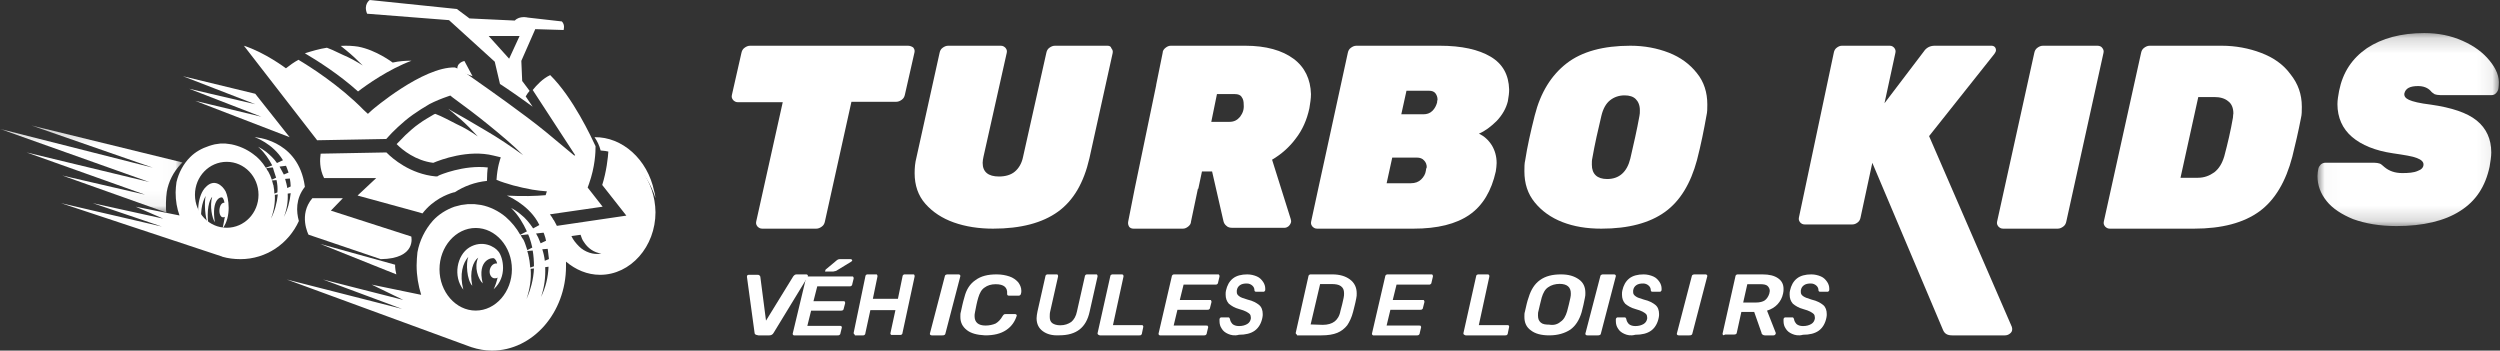 <?xml version="1.0" encoding="UTF-8"?>
<svg width="164px" height="23px" viewBox="0 0 164 23" version="1.1" xmlns="http://www.w3.org/2000/svg" xmlns:xlink="http://www.w3.org/1999/xlink">
    <rect x="0" y="0" width="164" height="23" fill="#333333" stroke="none"/>
    <!-- Generator: Sketch 50.2 (55047) - http://www.bohemiancoding.com/sketch -->
    <title>Logo_Turbokids</title>
    <desc>Created with Sketch.</desc>
    <defs>
        <polygon id="path-1" points="0.027 0.17 11.926 0.17 11.926 12.83 0.027 12.83"></polygon>
        <polygon id="path-3" points="0 0.229 11.971 0.229 11.971 5.943 0 5.943"></polygon>
    </defs>
    <g id="Konnexion-Site" stroke="none" stroke-width="1" fill="none" fill-rule="evenodd">
        <g id="Clients-(960)" transform="translate(-271, -307)">
            <g id="Clients" transform="translate(271, 117)">
                <g id="Logos" transform="translate(0, 178)">
                    <g id="Logo_Turbokids" transform="translate(0, 12)">
                        <path d="M59.561,3 L49.209,3 C49.066,3 48.952,3.055 48.838,3.138 C48.724,3.221 48.667,3.332 48.638,3.47 L48.011,6.235 C47.982,6.373 48.011,6.456 48.096,6.567 C48.182,6.65 48.267,6.705 48.41,6.705 L51.348,6.705 L49.608,14.53 C49.579,14.668 49.608,14.751 49.693,14.862 C49.779,14.945 49.865,15 50.007,15 L53.544,15 C53.686,15 53.8,14.945 53.914,14.862 C54.029,14.779 54.086,14.668 54.114,14.53 L55.854,6.677 L58.791,6.677 C58.934,6.677 59.048,6.622 59.162,6.539 C59.276,6.456 59.333,6.346 59.362,6.207 L59.989,3.442 C60.018,3.304 59.989,3.221 59.904,3.111 C59.818,3.055 59.704,3 59.561,3" id="Fill-1" fill="#FFFFFF"></path>
                        <path d="M72.651,3 L69.206,3 C69.064,3 68.951,3.054 68.838,3.136 C68.725,3.217 68.669,3.326 68.641,3.462 L67.116,10.276 C67.031,10.71 66.834,11.036 66.579,11.253 C66.325,11.471 65.958,11.579 65.535,11.579 C64.829,11.579 64.462,11.281 64.462,10.683 C64.462,10.548 64.49,10.412 64.518,10.276 L66.043,3.462 C66.071,3.326 66.043,3.244 65.958,3.136 C65.873,3.054 65.789,3 65.648,3 L62.203,3 C62.061,3 61.948,3.054 61.835,3.136 C61.723,3.217 61.666,3.326 61.638,3.462 L60.113,10.357 C60.028,10.683 60,11.009 60,11.362 C60,12.149 60.226,12.828 60.706,13.371 C61.186,13.914 61.807,14.321 62.57,14.593 C63.332,14.864 64.207,15 65.139,15 C66.975,15 68.387,14.62 69.403,13.887 C70.42,13.154 71.097,11.986 71.465,10.385 L72.989,3.489 C73.018,3.353 72.989,3.271 72.905,3.163 C72.876,3.054 72.792,3 72.651,3" id="Fill-3" fill="#FFFFFF"></path>
                        <path d="M107.548,7.601 C107.385,8.516 107.168,9.457 106.95,10.399 C106.733,11.287 106.217,11.744 105.43,11.744 C104.779,11.744 104.425,11.422 104.425,10.803 C104.425,10.641 104.425,10.507 104.453,10.399 C104.615,9.457 104.833,8.516 105.05,7.601 C105.158,7.143 105.348,6.794 105.62,6.578 C105.891,6.363 106.217,6.256 106.57,6.256 C106.896,6.256 107.14,6.336 107.303,6.498 C107.466,6.659 107.575,6.901 107.575,7.224 C107.575,7.386 107.575,7.493 107.548,7.601 M109.475,3.457 C108.715,3.161 107.873,3 106.95,3 C105.186,3 103.774,3.377 102.769,4.157 C101.765,4.937 101.059,6.067 100.679,7.574 C100.407,8.65 100.19,9.619 100.054,10.507 C100,10.722 100,10.964 100,11.233 C100,12.04 100.217,12.713 100.679,13.278 C101.14,13.843 101.738,14.274 102.498,14.57 C103.258,14.865 104.1,15 105.05,15 C106.842,15 108.226,14.623 109.231,13.897 C110.235,13.17 110.914,12.013 111.321,10.507 C111.593,9.457 111.783,8.489 111.946,7.574 C112,7.359 112,7.117 112,6.848 C112,6.067 111.783,5.368 111.321,4.803 C110.86,4.211 110.235,3.753 109.475,3.457" id="Fill-5" fill="#FFFFFF"></path>
                        <path d="M126.548,8.929 L130.83,3.539 C130.883,3.458 130.936,3.377 130.936,3.296 C130.936,3.216 130.91,3.135 130.856,3.081 C130.803,3.027 130.723,3 130.644,3 L126.92,3 C126.601,3 126.361,3.135 126.202,3.377 L123.622,6.773 L124.34,3.458 C124.367,3.323 124.34,3.243 124.26,3.135 C124.181,3.054 124.101,3 123.968,3 L120.829,3 C120.696,3 120.59,3.054 120.483,3.135 C120.377,3.216 120.324,3.323 120.297,3.458 L118.01,14.265 C117.983,14.4 118.01,14.481 118.09,14.589 C118.17,14.67 118.249,14.723 118.382,14.723 L121.521,14.723 C121.654,14.723 121.76,14.67 121.867,14.589 C121.973,14.508 122.026,14.4 122.053,14.265 L122.824,10.681 L127.452,21.623 C127.558,21.892 127.744,22 128.064,22 L131.521,22 C131.628,22 131.734,21.973 131.84,21.892 C131.947,21.811 132,21.73 132,21.596 C132,21.569 132,21.515 131.973,21.434 L126.548,8.929 Z" id="Fill-7" fill="#FFFFFF"></path>
                        <path d="M137.592,3 L134.018,3 C133.876,3 133.762,3.055 133.649,3.138 C133.535,3.221 133.479,3.331 133.45,3.469 L131.011,14.531 C130.982,14.669 131.011,14.752 131.096,14.862 C131.181,14.945 131.266,15 131.408,15 L134.982,15 C135.124,15 135.238,14.945 135.351,14.862 C135.465,14.779 135.521,14.669 135.55,14.531 L137.989,3.469 C138.018,3.331 137.989,3.248 137.905,3.138 C137.848,3.055 137.734,3 137.592,3" id="Fill-9" fill="#FFFFFF"></path>
                        <path d="M146.481,7.717 C146.339,8.545 146.14,9.4 145.912,10.255 C145.77,10.724 145.571,11.055 145.259,11.303 C144.946,11.524 144.605,11.662 144.178,11.662 L143.041,11.662 L144.207,6.366 L145.259,6.366 C145.628,6.366 145.941,6.448 146.168,6.641 C146.396,6.807 146.509,7.083 146.509,7.441 C146.509,7.469 146.481,7.579 146.481,7.717 M148.328,3.469 C147.533,3.166 146.651,3 145.742,3 L141.024,3 C140.881,3 140.767,3.055 140.654,3.138 C140.54,3.221 140.483,3.331 140.455,3.469 L138.011,14.531 C137.982,14.669 138.011,14.752 138.096,14.862 C138.181,14.945 138.266,15 138.409,15 L143.923,15 C145.77,15 147.192,14.614 148.215,13.869 C149.238,13.124 149.949,11.91 150.375,10.283 C150.574,9.483 150.773,8.628 150.943,7.745 C151,7.524 151,7.276 151,7 C151,6.172 150.744,5.483 150.261,4.876 C149.778,4.214 149.124,3.772 148.328,3.469" id="Fill-11" fill="#FFFFFF"></path>
                        <g id="Group-15" transform="translate(152, 2)">
                            <mask id="mask-2" fill="white">
                                <use xlink:href="#path-1"></use>
                            </mask>
                            <g id="Clip-14"></g>
                            <path d="M11.318,1.978 C10.882,1.441 10.309,1.017 9.545,0.678 C8.782,0.339 7.964,0.17 7.036,0.17 C5.509,0.17 4.255,0.509 3.273,1.159 C2.291,1.837 1.691,2.741 1.445,3.957 C1.391,4.267 1.336,4.55 1.336,4.833 C1.336,5.709 1.664,6.443 2.291,6.98 C2.918,7.517 3.818,7.885 4.964,8.054 C5.727,8.167 6.273,8.252 6.545,8.365 C6.845,8.478 6.982,8.62 6.982,8.789 C6.982,8.987 6.845,9.128 6.6,9.213 C6.355,9.326 6,9.354 5.591,9.354 C5.1,9.354 4.718,9.213 4.418,8.959 C4.282,8.846 4.2,8.761 4.118,8.733 C4.036,8.704 3.9,8.676 3.764,8.676 L0.545,8.676 C0.436,8.676 0.355,8.704 0.245,8.789 C0.164,8.874 0.109,8.959 0.082,9.072 C0.055,9.213 0.027,9.383 0.027,9.552 C0.027,10.146 0.218,10.683 0.627,11.191 C1.009,11.672 1.609,12.067 2.373,12.378 C3.164,12.661 4.091,12.83 5.209,12.83 C6.955,12.83 8.373,12.491 9.382,11.841 C10.418,11.191 11.045,10.23 11.318,8.93 C11.373,8.591 11.427,8.28 11.427,7.998 C11.427,7.122 11.1,6.415 10.473,5.907 C9.845,5.398 8.836,5.059 7.445,4.861 C6.736,4.776 6.273,4.663 6.027,4.55 C5.782,4.437 5.7,4.296 5.727,4.126 C5.809,3.787 6.109,3.646 6.627,3.646 C6.982,3.646 7.255,3.759 7.445,3.957 C7.527,4.07 7.636,4.126 7.718,4.183 C7.8,4.211 7.936,4.239 8.073,4.239 L11.455,4.239 C11.536,4.239 11.645,4.211 11.727,4.126 C11.809,4.041 11.864,3.957 11.891,3.843 C11.891,3.787 11.918,3.702 11.918,3.589 C11.973,3.024 11.755,2.515 11.318,1.978" id="Fill-13" fill="#FFFFFF" mask="url(#mask-2)"></path>
                        </g>
                        <path d="M81.348,7.662 C81.162,7.883 80.949,7.993 80.657,7.993 L80.391,7.993 L79.46,7.993 L79.832,6.172 L80.391,6.172 L81.002,6.172 C81.215,6.172 81.374,6.228 81.454,6.366 C81.56,6.503 81.587,6.669 81.587,6.862 C81.614,7.166 81.534,7.414 81.348,7.662 M84.857,3.855 C84.113,3.303 83.049,3 81.693,3 L76.802,3 C76.669,3 76.563,3.055 76.456,3.138 C76.35,3.221 76.27,3.331 76.27,3.469 L75.845,5.566 L75.845,5.593 L74.436,12.379 L74.01,14.531 C73.984,14.669 74.01,14.752 74.064,14.862 C74.117,14.945 74.223,15 74.356,15 L77.599,15 C77.732,15 77.839,14.945 77.945,14.862 C78.051,14.779 78.131,14.669 78.131,14.531 L78.583,12.379 L78.61,12.379 L78.849,11.248 L79.513,11.248 L80.258,14.503 C80.284,14.614 80.338,14.724 80.444,14.807 C80.55,14.917 80.683,14.945 80.869,14.945 L84.245,14.945 C84.352,14.945 84.432,14.917 84.538,14.834 C84.618,14.752 84.671,14.669 84.697,14.559 C84.697,14.503 84.697,14.448 84.671,14.366 L83.448,10.476 C84.059,10.117 84.591,9.648 85.016,9.069 C85.442,8.517 85.734,7.855 85.894,7.11 C85.947,6.779 86,6.476 86,6.172 C85.973,5.207 85.601,4.407 84.857,3.855" id="Fill-16" fill="#FFFFFF"></path>
                        <path d="M94.274,6.724 C94.217,6.917 94.133,7.11 93.963,7.276 C93.793,7.441 93.595,7.497 93.368,7.497 L91.925,7.497 L92.265,5.952 L93.736,5.952 C93.934,5.952 94.076,6.007 94.161,6.117 C94.246,6.228 94.302,6.366 94.302,6.531 C94.274,6.614 94.274,6.697 94.274,6.724 M93.538,11.193 C93.51,11.414 93.397,11.607 93.227,11.772 C93.057,11.938 92.831,12.021 92.548,12.021 L91.869,12.021 L90.963,12.021 L91.331,10.338 L91.897,10.338 L92.944,10.338 C93.142,10.338 93.312,10.393 93.425,10.531 C93.538,10.641 93.595,10.807 93.595,10.972 C93.567,11.028 93.538,11.11 93.538,11.193 M97.783,3.717 C96.991,3.248 95.887,3 94.444,3 L88.982,3 C88.841,3 88.727,3.055 88.614,3.138 C88.501,3.221 88.444,3.331 88.416,3.469 L86.916,10.366 L86.548,12.048 L86.011,14.531 C85.982,14.669 86.011,14.752 86.096,14.862 C86.18,14.945 86.265,15 86.407,15 L92.718,15 C94.302,15 95.519,14.697 96.396,14.09 C97.274,13.483 97.84,12.517 98.123,11.248 C98.151,11.055 98.179,10.862 98.179,10.697 C98.179,10.255 98.066,9.869 97.868,9.538 C97.642,9.179 97.359,8.931 97.019,8.766 C97.415,8.6 97.783,8.324 98.179,7.938 C98.547,7.552 98.802,7.11 98.915,6.641 C98.972,6.338 99,6.09 99,5.869 C98.972,4.903 98.576,4.186 97.783,3.717" id="Fill-18" fill="#FFFFFF"></path>
                        <path d="M49.562,21.945 C49.531,21.917 49.5,21.89 49.5,21.834 L49,18.166 C49,18.11 49,18.083 49.031,18.055 C49.062,18.028 49.094,18.028 49.125,18.028 L49.688,18.028 C49.75,18.028 49.781,18.028 49.812,18.055 C49.844,18.083 49.844,18.11 49.875,18.138 L50.25,21.034 L52.031,18.138 C52.094,18.055 52.156,18 52.25,18 L52.875,18 C52.906,18 52.938,18 52.969,18.028 C53,18.055 53,18.083 53,18.11 C53,18.138 53,18.166 52.969,18.193 L50.75,21.834 C50.688,21.945 50.594,22 50.469,22 L49.75,22 C49.656,21.972 49.594,21.972 49.562,21.945" id="Fill-20" fill="#FFFFFF"></path>
                        <path d="M54.14,17.757 C54.14,17.73 54.14,17.703 54.171,17.676 L54.853,17.108 C54.915,17.054 54.946,17.027 54.977,17.027 C55.008,17 55.07,17 55.101,17 L55.783,17 C55.814,17 55.845,17 55.876,17.027 C55.907,17.054 55.907,17.081 55.907,17.081 C55.907,17.108 55.876,17.135 55.845,17.162 L54.915,17.73 C54.884,17.757 54.822,17.784 54.791,17.784 C54.76,17.784 54.698,17.811 54.667,17.811 L54.233,17.811 C54.14,17.838 54.109,17.811 54.14,17.757 M52.031,21.973 C52,21.946 52,21.919 52,21.892 L52.868,18.27 C52.868,18.216 52.899,18.189 52.93,18.162 C52.961,18.135 52.992,18.135 53.054,18.135 L55.876,18.135 C55.938,18.135 55.969,18.135 55.969,18.162 C56,18.189 56,18.216 56,18.27 L55.907,18.649 C55.907,18.703 55.876,18.73 55.845,18.757 C55.814,18.784 55.783,18.784 55.721,18.784 L53.612,18.784 L53.364,19.757 L55.318,19.757 C55.38,19.757 55.411,19.757 55.411,19.784 C55.442,19.811 55.442,19.838 55.442,19.892 L55.349,20.243 C55.349,20.297 55.318,20.324 55.287,20.351 C55.256,20.378 55.194,20.378 55.163,20.378 L53.209,20.378 L52.961,21.378 L55.101,21.378 C55.163,21.378 55.194,21.378 55.194,21.405 C55.225,21.432 55.225,21.459 55.225,21.486 L55.132,21.865 C55.132,21.919 55.101,21.946 55.07,21.973 C55.039,22 55.008,22 54.946,22 L52.062,22 C52.093,22 52.062,22 52.031,21.973" id="Fill-22" fill="#FFFFFF"></path>
                        <path d="M56.027,21.917 C56,21.89 56,21.862 56,21.834 L56.767,18.138 C56.767,18.083 56.795,18.055 56.822,18.028 C56.849,18 56.877,18 56.932,18 L57.452,18 C57.507,18 57.534,18 57.534,18.028 C57.562,18.055 57.562,18.083 57.562,18.138 L57.26,19.6 L58.904,19.6 L59.205,18.138 C59.205,18.083 59.233,18.055 59.26,18.028 C59.288,18 59.315,18 59.37,18 L59.89,18 C59.945,18 59.973,18 59.973,18.028 C60,18.055 60,18.083 60,18.138 L59.205,21.834 C59.205,21.89 59.178,21.917 59.151,21.945 C59.123,21.972 59.096,21.972 59.041,21.972 L58.521,21.972 C58.466,21.972 58.438,21.972 58.438,21.945 C58.411,21.917 58.411,21.89 58.411,21.862 L58.74,20.345 L57.096,20.345 L56.767,21.862 C56.767,21.917 56.74,21.945 56.712,21.972 C56.685,22 56.658,22 56.603,22 L56.082,22 C56.082,21.945 56.055,21.945 56.027,21.917" id="Fill-24" fill="#FFFFFF"></path>
                        <path d="M61.034,21.972 C61,21.944 61,21.915 61,21.887 L61.983,18.113 C61.983,18.085 62.017,18.028 62.051,18.028 C62.085,18 62.119,18 62.186,18 L62.864,18 C62.898,18 62.932,18 62.966,18.028 C63,18.056 63,18.085 63,18.113 L62.017,21.887 C62.017,21.915 61.983,21.972 61.949,21.972 C61.915,22 61.881,22 61.814,22 L61.136,22 C61.102,22 61.068,22 61.034,21.972" id="Fill-26" fill="#FFFFFF"></path>
                        <path d="M63.421,21.651 C63.15,21.436 63,21.168 63,20.792 C63,20.658 63,20.55 63.03,20.47 C63.09,20.201 63.15,19.879 63.271,19.477 C63.391,18.993 63.632,18.617 63.992,18.376 C64.353,18.107 64.805,18 65.376,18 C65.707,18 65.977,18.054 66.218,18.134 C66.459,18.215 66.639,18.349 66.789,18.51 C66.91,18.671 67,18.859 67,19.074 C67,19.128 67,19.208 66.97,19.289 C66.97,19.315 66.94,19.342 66.91,19.369 C66.88,19.396 66.85,19.396 66.82,19.396 L66.218,19.396 C66.158,19.396 66.128,19.396 66.098,19.369 C66.068,19.342 66.068,19.315 66.068,19.262 C66.098,18.859 65.857,18.644 65.316,18.644 C65.015,18.644 64.774,18.725 64.594,18.859 C64.383,18.993 64.263,19.235 64.173,19.53 C64.083,19.826 64.023,20.148 63.962,20.47 C63.932,20.577 63.932,20.685 63.932,20.738 C63.932,21.141 64.173,21.356 64.654,21.356 C64.895,21.356 65.135,21.302 65.316,21.221 C65.496,21.114 65.647,20.953 65.767,20.738 C65.797,20.685 65.827,20.658 65.857,20.631 C65.887,20.604 65.917,20.604 65.977,20.604 L66.579,20.604 C66.609,20.604 66.639,20.604 66.669,20.631 C66.699,20.658 66.699,20.685 66.699,20.711 C66.579,21.087 66.368,21.409 66.008,21.651 C65.647,21.893 65.195,22 64.624,22 C64.083,21.973 63.692,21.866 63.421,21.651" id="Fill-28" fill="#FFFFFF"></path>
                        <path d="M68.403,21.722 C68.144,21.531 68,21.257 68,20.874 C68,20.737 68.029,20.6 68.058,20.436 L68.576,18.137 C68.576,18.082 68.604,18.055 68.633,18.027 C68.662,18 68.691,18 68.748,18 L69.295,18 C69.353,18 69.381,18 69.381,18.027 C69.41,18.055 69.41,18.082 69.41,18.137 L68.892,20.436 C68.863,20.545 68.863,20.682 68.863,20.792 C68.863,20.983 68.921,21.12 69.036,21.202 C69.151,21.284 69.324,21.339 69.554,21.339 C69.842,21.339 70.072,21.257 70.273,21.12 C70.446,20.983 70.59,20.737 70.647,20.436 L71.165,18.137 C71.165,18.082 71.194,18.055 71.223,18.027 C71.252,18 71.309,18 71.338,18 L71.885,18 C71.942,18 71.971,18 71.971,18.027 C72,18.055 72,18.082 72,18.137 L71.482,20.436 C71.367,20.983 71.137,21.366 70.82,21.613 C70.504,21.859 70.072,21.996 69.496,21.996 C69.007,22.023 68.662,21.914 68.403,21.722" id="Fill-30" fill="#FFFFFF"></path>
                        <path d="M72.029,21.944 C72,21.916 72,21.888 72,21.86 L72.837,18.112 C72.837,18.084 72.865,18.028 72.894,18.028 C72.923,18 72.952,18 73.01,18 L73.587,18 C73.615,18 73.644,18 73.673,18.028 C73.702,18.056 73.702,18.084 73.702,18.14 L73.01,21.329 L74.885,21.329 C74.942,21.329 74.971,21.329 74.971,21.357 C75,21.385 75,21.413 75,21.441 L74.913,21.86 C74.913,21.916 74.885,21.944 74.856,21.972 C74.827,22 74.798,22 74.74,22 L72.144,22 C72.087,21.972 72.058,21.972 72.029,21.944" id="Fill-32" fill="#FFFFFF"></path>
                        <path d="M76.031,21.972 C76,21.944 76,21.916 76,21.888 L76.868,18.14 C76.868,18.084 76.899,18.056 76.93,18.028 C76.961,18 76.992,18 77.054,18 L79.876,18 C79.938,18 79.969,18 79.969,18.028 C80,18.056 80,18.084 80,18.14 L79.907,18.531 C79.907,18.587 79.876,18.615 79.845,18.643 C79.814,18.671 79.783,18.671 79.721,18.671 L77.643,18.671 L77.395,19.678 L79.349,19.678 C79.411,19.678 79.442,19.678 79.442,19.706 C79.473,19.734 79.473,19.762 79.473,19.818 L79.38,20.182 C79.38,20.238 79.349,20.266 79.318,20.294 C79.287,20.322 79.225,20.322 79.194,20.322 L77.24,20.322 L76.992,21.357 L79.132,21.357 C79.194,21.357 79.225,21.357 79.225,21.385 C79.256,21.413 79.256,21.441 79.256,21.469 L79.163,21.86 C79.163,21.916 79.132,21.944 79.101,21.972 C79.07,22 79.039,22 78.977,22 L76.093,22 C76.093,22 76.062,22 76.031,21.972" id="Fill-34" fill="#FFFFFF"></path>
                        <path d="M80.567,21.906 C80.378,21.824 80.236,21.716 80.142,21.553 C80.047,21.417 80,21.255 80,21.065 L80,20.929 C80,20.902 80.024,20.875 80.047,20.848 C80.071,20.821 80.094,20.821 80.118,20.821 L80.567,20.821 C80.614,20.821 80.638,20.821 80.638,20.848 C80.661,20.875 80.685,20.902 80.685,20.929 C80.709,21.065 80.756,21.146 80.85,21.255 C80.945,21.336 81.087,21.39 81.276,21.39 C81.512,21.39 81.677,21.336 81.819,21.255 C81.961,21.173 82.031,21.038 82.055,20.902 L82.055,20.821 C82.055,20.739 82.031,20.658 81.984,20.604 C81.937,20.549 81.843,20.495 81.748,20.441 C81.654,20.387 81.488,20.332 81.299,20.278 C80.992,20.197 80.78,20.061 80.614,19.926 C80.472,19.763 80.402,19.573 80.402,19.329 C80.402,19.22 80.402,19.139 80.425,19.058 C80.496,18.732 80.638,18.461 80.874,18.271 C81.11,18.081 81.441,18 81.819,18 C82.055,18 82.268,18.054 82.457,18.136 C82.646,18.217 82.764,18.353 82.858,18.488 C82.953,18.624 83,18.787 83,18.922 L83,19.031 C83,19.058 82.976,19.085 82.953,19.112 C82.929,19.139 82.906,19.139 82.882,19.139 L82.409,19.139 C82.339,19.139 82.291,19.112 82.291,19.031 C82.291,18.922 82.244,18.814 82.15,18.732 C82.055,18.651 81.937,18.597 81.795,18.597 C81.606,18.597 81.465,18.624 81.346,18.705 C81.228,18.787 81.157,18.895 81.134,19.058 L81.134,19.166 C81.134,19.275 81.181,19.356 81.299,19.437 C81.394,19.519 81.583,19.573 81.843,19.654 C82.197,19.736 82.433,19.871 82.598,20.007 C82.764,20.143 82.835,20.36 82.835,20.604 C82.835,20.658 82.835,20.766 82.811,20.848 C82.74,21.2 82.575,21.499 82.315,21.689 C82.055,21.878 81.701,21.96 81.276,21.96 C80.992,22.041 80.756,21.987 80.567,21.906" id="Fill-36" fill="#FFFFFF"></path>
                        <path d="M86.778,21.31 C87.104,21.31 87.37,21.228 87.548,21.09 C87.726,20.952 87.874,20.731 87.933,20.4 C88.022,20.097 88.081,19.821 88.141,19.545 C88.17,19.434 88.17,19.324 88.17,19.241 C88.17,19.021 88.111,18.883 87.963,18.772 C87.815,18.662 87.607,18.634 87.341,18.634 L86.6,18.634 L85.978,21.283 L86.778,21.31 Z M85.03,21.917 C85,21.89 85,21.862 85,21.834 L85.83,18.138 C85.83,18.083 85.859,18.055 85.889,18.028 C85.919,18 85.948,18 86.007,18 L87.4,18 C87.874,18 88.259,18.11 88.556,18.331 C88.852,18.552 89,18.855 89,19.241 C89,19.352 89,19.462 88.97,19.572 C88.911,19.903 88.822,20.207 88.763,20.455 C88.674,20.814 88.526,21.117 88.378,21.338 C88.2,21.559 87.993,21.724 87.726,21.834 C87.459,21.945 87.104,22 86.689,22 L85.089,22 C85.089,21.945 85.059,21.945 85.03,21.917 Z" id="Fill-38" fill="#FFFFFF"></path>
                        <path d="M90.031,21.972 C90,21.944 90,21.916 90,21.888 L90.868,18.14 C90.868,18.084 90.899,18.056 90.93,18.028 C90.961,18 90.992,18 91.054,18 L93.876,18 C93.938,18 93.969,18 93.969,18.028 C94,18.056 94,18.084 94,18.14 L93.907,18.531 C93.907,18.587 93.876,18.615 93.845,18.643 C93.814,18.671 93.783,18.671 93.721,18.671 L91.613,18.671 L91.365,19.678 L93.318,19.678 C93.38,19.678 93.411,19.678 93.411,19.706 C93.442,19.734 93.442,19.762 93.442,19.818 L93.349,20.182 C93.349,20.238 93.318,20.266 93.287,20.294 C93.256,20.322 93.194,20.322 93.163,20.322 L91.21,20.322 L90.961,21.357 L93.101,21.357 C93.163,21.357 93.194,21.357 93.194,21.385 C93.225,21.413 93.225,21.441 93.225,21.469 L93.132,21.86 C93.132,21.916 93.101,21.944 93.07,21.972 C93.039,22 93.008,22 92.946,22 L90.062,22 C90.093,22 90.062,22 90.031,21.972" id="Fill-40" fill="#FFFFFF"></path>
                        <path d="M96.029,21.944 C96,21.916 96,21.888 96,21.86 L96.837,18.112 C96.837,18.084 96.865,18.028 96.894,18.028 C96.923,18 96.952,18 97.01,18 L97.587,18 C97.615,18 97.645,18 97.673,18.028 C97.702,18.056 97.702,18.084 97.702,18.14 L97.01,21.329 L98.885,21.329 C98.943,21.329 98.971,21.329 98.971,21.357 C99,21.385 99,21.413 99,21.441 L98.913,21.86 C98.913,21.916 98.885,21.944 98.856,21.972 C98.827,22 98.798,22 98.74,22 L96.144,22 C96.087,21.972 96.058,21.972 96.029,21.944" id="Fill-42" fill="#FFFFFF"></path>
                        <path d="M102.369,21.108 C102.585,20.973 102.708,20.73 102.8,20.432 C102.892,20.108 102.954,19.811 103.016,19.541 C103.046,19.432 103.046,19.324 103.046,19.243 C103.046,18.838 102.8,18.622 102.308,18.622 C102.031,18.622 101.754,18.703 101.569,18.838 C101.354,18.973 101.231,19.216 101.138,19.514 C101.046,19.838 100.985,20.162 100.923,20.405 C100.892,20.486 100.892,20.595 100.892,20.703 C100.892,20.919 100.954,21.054 101.077,21.162 C101.2,21.27 101.385,21.297 101.631,21.297 C101.939,21.351 102.185,21.27 102.369,21.108 M100.431,21.676 C100.123,21.459 100,21.162 100,20.784 C100,20.649 100,20.541 100.031,20.459 C100.123,20.054 100.185,19.757 100.277,19.514 C100.431,19 100.677,18.622 101.016,18.378 C101.385,18.108 101.846,18 102.4,18 C102.892,18 103.262,18.108 103.569,18.324 C103.877,18.541 104,18.838 104,19.216 C104,19.324 104,19.432 103.969,19.541 C103.908,19.838 103.846,20.162 103.754,20.486 C103.6,21 103.354,21.378 103.016,21.622 C102.646,21.865 102.185,22 101.631,22 C101.108,22 100.708,21.892 100.431,21.676" id="Fill-44" fill="#FFFFFF"></path>
                        <path d="M104.034,21.972 C104,21.944 104,21.915 104,21.887 L104.983,18.113 C104.983,18.085 105.017,18.028 105.051,18.028 C105.085,18 105.119,18 105.186,18 L105.864,18 C105.898,18 105.932,18 105.966,18.028 C106,18.056 106,18.085 106,18.113 L105.017,21.887 C105.017,21.915 104.983,21.972 104.949,21.972 C104.915,22 104.881,22 104.814,22 L104.136,22 C104.102,22 104.068,22 104.034,21.972" id="Fill-46" fill="#FFFFFF"></path>
                        <path d="M106.567,21.906 C106.378,21.824 106.236,21.716 106.141,21.553 C106.047,21.417 106,21.255 106,21.065 L106,20.929 C106,20.902 106.023,20.875 106.047,20.848 C106.071,20.821 106.094,20.821 106.118,20.821 L106.567,20.821 C106.614,20.821 106.638,20.821 106.638,20.848 C106.661,20.875 106.685,20.902 106.685,20.929 C106.709,21.065 106.756,21.146 106.85,21.255 C106.945,21.336 107.086,21.39 107.276,21.39 C107.512,21.39 107.677,21.336 107.819,21.255 C107.96,21.173 108.031,21.038 108.055,20.902 L108.055,20.821 C108.055,20.739 108.031,20.658 107.984,20.604 C107.937,20.549 107.842,20.495 107.748,20.441 C107.654,20.387 107.488,20.332 107.299,20.278 C106.992,20.197 106.779,20.061 106.614,19.926 C106.472,19.763 106.402,19.573 106.402,19.329 C106.402,19.22 106.402,19.139 106.425,19.058 C106.496,18.732 106.638,18.461 106.874,18.271 C107.11,18.081 107.441,18 107.819,18 C108.055,18 108.267,18.054 108.457,18.136 C108.646,18.217 108.764,18.353 108.858,18.488 C108.953,18.624 109,18.787 109,18.922 L109,19.031 C109,19.058 108.976,19.085 108.953,19.112 C108.929,19.139 108.905,19.139 108.882,19.139 L108.409,19.139 C108.339,19.139 108.291,19.112 108.291,19.031 C108.291,18.922 108.244,18.814 108.149,18.732 C108.055,18.651 107.937,18.597 107.795,18.597 C107.606,18.597 107.465,18.624 107.346,18.705 C107.228,18.787 107.157,18.895 107.134,19.058 L107.134,19.166 C107.134,19.275 107.181,19.356 107.299,19.437 C107.394,19.519 107.583,19.573 107.842,19.654 C108.197,19.736 108.433,19.871 108.598,20.007 C108.764,20.143 108.835,20.36 108.835,20.604 C108.835,20.658 108.835,20.766 108.811,20.848 C108.74,21.2 108.575,21.499 108.315,21.689 C108.055,21.878 107.701,21.96 107.276,21.96 C106.968,22.041 106.756,21.987 106.567,21.906" id="Fill-48" fill="#FFFFFF"></path>
                        <path d="M110.034,21.972 C110,21.944 110,21.915 110,21.887 L110.983,18.113 C110.983,18.085 111.017,18.028 111.051,18.028 C111.085,18 111.119,18 111.186,18 L111.864,18 C111.898,18 111.932,18 111.966,18.028 C112,18.056 112,18.085 112,18.113 L111.017,21.887 C111.017,21.915 110.983,21.972 110.949,21.972 C110.915,22 110.881,22 110.814,22 L110.136,22 C110.102,22 110.068,22 110.034,21.972" id="Fill-50" fill="#FFFFFF"></path>
                        <path d="M115.195,19.846 C115.436,19.846 115.647,19.79 115.767,19.706 C115.887,19.622 116.008,19.455 116.067,19.259 C116.067,19.203 116.098,19.147 116.098,19.091 C116.098,18.951 116.038,18.839 115.947,18.755 C115.857,18.671 115.677,18.643 115.496,18.643 L114.624,18.643 L114.353,19.846 L115.195,19.846 Z M113.03,21.972 C113,21.944 113,21.916 113,21.888 L113.842,18.14 C113.842,18.084 113.872,18.056 113.902,18.028 C113.932,18 113.992,18 114.023,18 L115.616,18 C116.067,18 116.398,18.084 116.639,18.252 C116.88,18.42 117,18.643 117,18.951 C117,19.035 117,19.147 116.97,19.259 C116.91,19.538 116.789,19.762 116.609,19.958 C116.429,20.154 116.188,20.294 115.917,20.378 L116.489,21.832 L116.489,21.888 C116.489,21.916 116.459,21.944 116.429,21.972 C116.398,22 116.368,22 116.338,22 L115.767,22 C115.707,22 115.647,21.972 115.616,21.944 C115.586,21.916 115.556,21.888 115.556,21.832 L115.075,20.462 L114.233,20.462 L113.932,21.832 C113.932,21.86 113.902,21.916 113.872,21.916 C113.842,21.944 113.782,21.944 113.752,21.944 L113.18,21.944 C113.06,22 113.03,22 113.03,21.972 Z" id="Fill-52" fill="#FFFFFF"></path>
                        <path d="M117.567,21.906 C117.378,21.824 117.236,21.716 117.142,21.553 C117.047,21.417 117,21.255 117,21.065 L117,20.929 C117,20.902 117.023,20.875 117.047,20.848 C117.071,20.821 117.094,20.821 117.118,20.821 L117.567,20.821 C117.614,20.821 117.638,20.821 117.638,20.848 C117.661,20.875 117.685,20.902 117.685,20.929 C117.709,21.065 117.756,21.146 117.85,21.255 C117.945,21.336 118.086,21.39 118.275,21.39 C118.512,21.39 118.677,21.336 118.819,21.255 C118.961,21.173 119.031,21.038 119.055,20.902 L119.055,20.821 C119.055,20.739 119.031,20.658 118.984,20.604 C118.937,20.549 118.842,20.495 118.748,20.441 C118.654,20.387 118.488,20.332 118.299,20.278 C117.992,20.197 117.779,20.061 117.614,19.926 C117.472,19.763 117.401,19.573 117.401,19.329 C117.401,19.22 117.401,19.139 117.425,19.058 C117.496,18.732 117.638,18.461 117.874,18.271 C118.11,18.081 118.441,18 118.819,18 C119.055,18 119.268,18.054 119.457,18.136 C119.646,18.217 119.764,18.353 119.858,18.488 C119.953,18.624 120,18.787 120,18.922 L120,19.031 C120,19.058 119.976,19.085 119.953,19.112 C119.929,19.139 119.906,19.139 119.882,19.139 L119.409,19.139 C119.339,19.139 119.291,19.112 119.291,19.031 C119.291,18.922 119.244,18.814 119.15,18.732 C119.055,18.651 118.937,18.597 118.795,18.597 C118.606,18.597 118.464,18.624 118.346,18.705 C118.228,18.787 118.157,18.895 118.134,19.058 L118.134,19.166 C118.134,19.275 118.181,19.356 118.299,19.437 C118.417,19.519 118.583,19.573 118.842,19.654 C119.197,19.736 119.433,19.871 119.599,20.007 C119.764,20.143 119.835,20.36 119.835,20.604 C119.835,20.658 119.835,20.766 119.811,20.848 C119.74,21.2 119.575,21.499 119.315,21.689 C119.055,21.878 118.701,21.96 118.275,21.96 C117.992,22.041 117.756,21.987 117.567,21.906" id="Fill-54" fill="#FFFFFF"></path>
                        <path d="M27,3.982 C26.613,3.982 26.199,4.006 25.76,4.104 C25.76,4.104 24.675,3.277 23.487,3.058 C23.177,3.01 22.79,2.985 22.351,3.01 C22.48,3.107 22.583,3.204 22.712,3.301 C23.1,3.617 23.461,3.958 23.797,4.298 C23.384,4.031 22.945,3.788 22.48,3.593 C22.247,3.496 22.041,3.374 21.808,3.277 C21.679,3.228 21.576,3.18 21.446,3.131 C20.956,3.204 20.465,3.35 20,3.496 C20.827,3.982 22.247,4.882 23.487,6 C24.055,5.562 25.502,4.541 27,3.982" id="Fill-56" fill="#FFFFFF"></path>
                        <path d="M34.085,2.361 L33.399,3.851 L32.056,2.361 L34.085,2.361 Z M29.455,1.321 L32.456,4.048 L32.799,5.51 C33.199,5.763 34.056,6.353 34.942,7 L34.485,6.325 L34.628,6.1 C34.628,6.1 34.685,6.044 34.742,5.96 L34.256,5.313 L34.199,3.992 L35.114,1.912 L36.971,1.968 C36.971,1.968 37.086,1.631 36.857,1.406 L34.628,1.153 C34.628,1.153 34.085,1.012 33.771,1.349 L30.798,1.209 L29.97,0.59 L24.254,0 C24.254,0 23.825,0.281 24.082,0.9 L29.455,1.321 Z" id="Fill-58" fill="#FFFFFF"></path>
                        <path d="M30.785,16.234 C29.969,16.746 29.708,18.129 30.393,19 C30.132,17.976 30.361,17.259 30.72,16.849 C30.556,17.259 30.622,18.36 30.981,18.744 C30.785,17.822 31.046,17.131 31.372,16.9 C31.079,17.515 31.372,18.309 31.666,18.59 C31.274,17.003 32.319,16.875 32.417,16.951 C32.482,17.003 32.58,17.105 32.612,17.284 L32.58,17.284 C32.351,17.259 32.156,17.489 32.123,17.745 C32.09,18.027 32.253,18.257 32.449,18.257 C32.514,18.257 32.58,18.257 32.645,18.206 C32.58,18.488 32.482,18.77 32.384,18.974 C33.298,18.155 33.004,16.9 32.71,16.516 C32.449,16.157 31.633,15.722 30.785,16.234" id="Fill-60" fill="#FFFFFF"></path>
                        <path d="M20.238,15.394 L24.977,17 C27.346,16.97 26.98,15.515 26.98,15.515 L21.705,13.818 L22.494,13 L20.492,13 C19.561,14.091 20.238,15.394 20.238,15.394" id="Fill-62" fill="#FFFFFF"></path>
                        <path d="M27.352,13.893 L27.714,14 C28.438,13.067 29.356,12.747 29.69,12.64 L29.718,12.64 L29.774,12.613 L29.829,12.613 C30.442,12.213 31.165,11.947 31.944,11.867 C31.944,11.573 31.972,11.12 32,10.987 C30.442,10.8 28.8,11.493 28.772,11.52 L28.688,11.573 L28.577,11.573 C26.907,11.413 25.738,10.4 25.349,10 L21.035,10.08 C20.979,10.453 20.952,11.067 21.258,11.68 L22.677,11.68 L24.681,11.68 L23.456,12.827 L27.352,13.893 Z" id="Fill-64" fill="#FFFFFF"></path>
                        <path d="M39,9 C39.173,9.241 39.317,9.542 39.403,9.873 C41.014,9.963 42.453,11.196 43,13 C42.971,12.85 42.971,12.699 42.914,12.549 C42.482,10.444 40.813,8.97 39,9" id="Fill-66" fill="#FFFFFF"></path>
                        <polygon id="Fill-68" fill="#FFFFFF" points="19 9 16.744 6.151 12 5 16.744 6.836 12.405 5.822 17.149 7.658 12.81 6.616"></polygon>
                        <path d="M31,5 L30.465,4 C30.465,4 29.886,4.108 30.02,4.649 L31,5 Z" id="Fill-70" fill="#FFFFFF"></path>
                        <path d="M13.517,12.254 C12.965,12.762 12.814,14.135 13.266,15 C13.09,13.985 13.241,13.299 13.492,12.851 C13.392,13.269 13.442,14.343 13.668,14.731 C13.543,13.806 13.718,13.12 13.919,12.911 C13.744,13.538 13.919,14.314 14.095,14.582 C13.844,13 14.523,12.881 14.598,12.971 C14.648,13.03 14.698,13.12 14.724,13.299 L14.698,13.299 C14.548,13.299 14.422,13.478 14.397,13.747 C14.372,14.015 14.472,14.254 14.623,14.254 C14.673,14.254 14.698,14.254 14.749,14.224 C14.698,14.493 14.648,14.791 14.598,15 C15.201,14.194 15,12.971 14.799,12.553 C14.573,12.135 14.045,11.717 13.517,12.254" id="Fill-72" fill="#FFFFFF"></path>
                        <path d="M21,16 L25.922,17.366 C25.922,17.366 25.896,17.561 26,18 L21,16 Z" id="Fill-74" fill="#FFFFFF"></path>
                        <path d="M18.845,12.336 C18.817,12.127 18.761,11.945 18.704,11.736 L19.014,11.71 C19.042,11.893 19.07,12.049 19.07,12.231 L18.845,12.336 Z M18.62,14.238 C18.817,13.743 18.901,13.221 18.873,12.7 L19.07,12.674 C19.014,13.221 18.873,13.743 18.62,14.238 Z M18.451,11.137 C18.423,11.059 18.366,11.007 18.338,10.928 L18.761,10.876 C18.789,10.928 18.789,10.954 18.817,11.007 C18.845,11.111 18.901,11.215 18.93,11.319 L18.62,11.45 C18.563,11.345 18.507,11.241 18.451,11.137 Z M18,12.7 C18,12.544 17.972,12.362 17.944,12.205 L17.944,12.179 C17.944,12.153 17.915,12.127 17.915,12.101 C17.915,12.075 17.887,12.023 17.887,11.997 C17.887,11.945 17.859,11.893 17.831,11.84 L18.141,11.814 C18.197,12.075 18.225,12.362 18.197,12.622 L18,12.7 Z M17.775,14.342 C17.972,13.821 18.056,13.3 18.028,12.779 L18.225,12.752 C18.169,13.3 18.028,13.847 17.775,14.342 Z M17.465,11.033 L17.887,10.98 C17.915,11.033 17.944,11.085 17.944,11.137 C18,11.319 18.056,11.476 18.113,11.658 L17.831,11.788 C17.775,11.606 17.69,11.423 17.606,11.267 C17.549,11.189 17.493,11.111 17.465,11.033 Z M14.873,14.941 C13.718,14.941 12.789,13.977 12.789,12.779 C12.789,11.58 13.718,10.616 14.873,10.616 C16.028,10.616 16.958,11.58 16.958,12.779 C16.958,13.977 16.028,14.941 14.873,14.941 Z M20,12.257 C19.972,12.127 19.972,12.023 19.944,11.919 C19.38,9.13 16.704,9 16.704,9 C16.704,9 17.887,9.391 18.563,10.511 L18.169,10.694 C17.972,10.407 17.718,10.173 17.465,9.964 C17.296,9.834 17.127,9.73 16.93,9.625 L17.014,9.704 C17.38,10.042 17.634,10.433 17.859,10.85 L17.437,11.007 C17.211,10.642 16.93,10.329 16.592,10.094 C16.169,9.782 15.69,9.573 15.183,9.469 C15.07,9.443 14.93,9.443 14.789,9.417 L14.535,9.417 L14.451,9.417 C14.338,9.443 14.197,9.443 14.085,9.469 L13.887,9.521 L13.803,9.547 L13.718,9.573 C13.239,9.73 12.817,9.964 12.479,10.303 C12.028,10.746 11.718,11.345 11.577,11.945 C11.549,12.179 11.521,12.388 11.521,12.622 C11.521,13.169 11.606,13.664 11.775,14.134 L8.901,13.56 L10.704,14.342 L6.085,13.326 L10.62,14.863 L4,13.326 L14.535,16.818 C14.535,16.818 14.563,16.818 14.592,16.844 C14.958,16.948 15.352,17 15.775,17 C17.465,17 18.93,15.984 19.606,14.498 C19.437,13.899 19.38,13.039 20,12.257 Z" id="Fill-76" fill="#FFFFFF"></path>
                        <path d="M38.659,16.575 C38.414,16.492 38.168,16.352 37.977,16.156 C37.786,15.961 37.595,15.737 37.485,15.486 L38.086,15.402 C38.141,15.57 38.195,15.737 38.304,15.877 C38.55,16.268 38.96,16.575 39.451,16.631 C39.178,16.687 38.905,16.659 38.659,16.575 Z M35.738,17.106 C35.711,16.855 35.656,16.603 35.574,16.352 L35.929,16.324 C35.957,16.547 35.984,16.771 36.011,16.994 L35.738,17.106 Z M35.492,19.48 C35.711,18.838 35.793,18.196 35.765,17.525 L35.984,17.497 C35.957,18.196 35.793,18.866 35.492,19.48 Z M35.301,15.57 C35.247,15.486 35.219,15.402 35.165,15.318 L35.656,15.263 C35.684,15.318 35.711,15.374 35.711,15.402 C35.765,15.542 35.793,15.654 35.82,15.793 L35.465,15.961 C35.411,15.821 35.356,15.709 35.301,15.57 Z M34.783,17.553 C34.755,17.358 34.755,17.134 34.701,16.939 L34.701,16.911 C34.701,16.883 34.673,16.827 34.673,16.799 C34.673,16.743 34.646,16.715 34.646,16.659 C34.619,16.603 34.619,16.547 34.592,16.464 L34.946,16.436 C35.001,16.771 35.028,17.106 35.028,17.469 L34.783,17.553 Z M34.537,19.62 C34.755,18.978 34.865,18.307 34.81,17.637 L35.028,17.609 C35.001,18.307 34.81,19.006 34.537,19.62 Z M34.155,15.43 L34.646,15.374 C34.673,15.43 34.701,15.514 34.728,15.57 C34.81,15.793 34.865,16.017 34.919,16.24 L34.592,16.408 C34.51,16.184 34.455,15.961 34.346,15.737 C34.264,15.626 34.209,15.542 34.155,15.43 Z M31.206,20.374 C29.896,20.374 28.831,19.145 28.831,17.665 C28.831,16.184 29.896,14.955 31.206,14.955 C32.517,14.955 33.581,16.184 33.581,17.665 C33.581,19.145 32.517,20.374 31.206,20.374 Z M39.915,9.844 C39.888,10.346 39.779,11.268 39.506,12.134 L41.089,14.145 L36.53,14.816 C36.53,14.788 36.503,14.788 36.503,14.76 C36.448,14.648 36.393,14.564 36.339,14.453 L36.311,14.425 C36.257,14.313 36.175,14.201 36.093,14.089 C36.093,14.089 36.093,14.061 36.066,14.061 L39.533,13.559 L38.55,12.302 L38.632,12.078 C39.041,10.933 39.069,9.983 39.069,9.592 C38.796,9.006 37.595,6.408 36.093,4.927 C35.602,5.151 35.192,5.598 34.946,5.905 L37.731,10.179 C37.704,10.179 37.704,10.207 37.676,10.207 L35.793,8.642 C34.4,7.497 31.725,5.626 31.725,5.626 C31.725,5.626 30.851,5.011 30.496,4.76 C30.305,4.648 30.087,4.508 29.841,4.425 C27.739,4.369 24.436,7.19 24.408,7.218 L24.135,7.469 L23.862,7.218 C22.279,5.598 20.286,4.341 19.576,3.922 C19.276,4.089 19.003,4.285 18.757,4.48 C18.757,4.48 17.392,3.447 16,3 L20.805,9.201 L25.337,9.117 C25.582,8.838 25.828,8.587 26.101,8.335 C26.401,8.056 26.729,7.777 27.084,7.525 C27.439,7.274 27.794,7.05 28.176,6.827 C28.558,6.631 28.968,6.464 29.377,6.324 L29.541,6.268 L29.677,6.38 C30.087,6.687 30.496,6.994 30.879,7.274 C31.288,7.581 31.67,7.888 32.053,8.196 C32.844,8.838 33.609,9.48 34.319,10.179 C33.499,9.592 32.68,9.034 31.807,8.531 C31.37,8.279 30.961,8.028 30.524,7.777 C30.142,7.553 29.759,7.358 29.404,7.134 C29.459,7.19 29.514,7.218 29.568,7.274 C29.787,7.441 29.978,7.637 30.196,7.804 C30.606,8.168 30.988,8.559 31.343,8.95 C30.906,8.642 30.442,8.363 29.95,8.14 C29.705,8.028 29.486,7.888 29.241,7.777 C29.022,7.665 28.777,7.553 28.558,7.469 C28.531,7.469 28.504,7.497 28.476,7.497 C28.149,7.693 27.794,7.888 27.493,8.112 C27.166,8.335 26.866,8.615 26.593,8.866 C26.401,9.061 26.21,9.257 26.019,9.453 C26.401,9.844 27.275,10.542 28.422,10.682 C28.886,10.486 30.715,9.788 32.38,10.207 L32.844,10.318 L32.844,10.346 C32.817,10.43 32.626,10.933 32.571,11.799 C32.899,11.939 33.281,12.05 33.663,12.162 C34.073,12.274 34.482,12.358 34.919,12.441 C35.247,12.497 35.547,12.525 35.875,12.553 C35.847,12.637 35.82,12.721 35.793,12.804 C35.138,12.86 34.291,12.888 33.254,12.832 C33.254,12.832 34.564,13.363 35.247,14.508 C35.301,14.592 35.329,14.676 35.383,14.76 L34.974,14.983 C34.728,14.62 34.482,14.313 34.155,14.061 C33.964,13.894 33.745,13.754 33.527,13.642 C33.554,13.67 33.581,13.698 33.609,13.726 C34.018,14.145 34.319,14.648 34.564,15.179 L34.127,15.402 C33.882,14.955 33.554,14.564 33.172,14.229 C32.708,13.838 32.134,13.559 31.561,13.447 C31.425,13.419 31.261,13.419 31.124,13.391 L30.824,13.391 L30.797,13.391 L30.688,13.391 C30.551,13.419 30.387,13.419 30.251,13.447 L30.032,13.503 L29.923,13.531 L29.814,13.559 C29.268,13.754 28.777,14.061 28.394,14.48 C27.876,15.067 27.521,15.793 27.384,16.547 C27.357,16.827 27.33,17.106 27.33,17.413 C27.33,18.084 27.439,18.726 27.63,19.341 L24.381,18.67 L26.456,19.676 L21.187,18.335 L26.374,20.263 L18.812,18.335 L30.851,22.749 C30.851,22.749 30.879,22.749 30.933,22.777 C31.37,22.916 31.807,23 32.271,23 C34.946,23 37.13,20.514 37.13,17.469 L37.13,17.162 C37.758,17.693 38.523,18.028 39.369,18.028 C41.362,18.028 43,16.184 43,13.922 C42.973,11.855 41.662,10.151 39.915,9.844 Z" id="Fill-78" fill="#FFFFFF"></path>
                        <g id="Group-82" transform="translate(0, 8)">
                            <mask id="mask-4" fill="white">
                                <use xlink:href="#path-3"></use>
                            </mask>
                            <g id="Clip-81"></g>
                            <path d="M9.514,4.771 L4.086,3.514 L10.914,5.943 C10.886,5.8 10.886,5.686 10.886,5.543 L10.886,5.457 L10.886,5.371 L10.886,5.343 L10.886,5.314 C10.886,5.057 10.914,4.8 10.943,4.571 C11.057,3.914 11.371,3.286 11.857,2.771 C11.886,2.743 11.943,2.686 11.971,2.657 L2.057,0.229 L10.029,3 L-5.71428571e-05,0.457 L9.8,3.943 L1.743,2 L9.514,4.771 Z" id="Fill-80" fill="#FFFFFF" mask="url(#mask-4)"></path>
                        </g>
                    </g>
                </g>
            </g>
        </g>
    </g>
</svg>